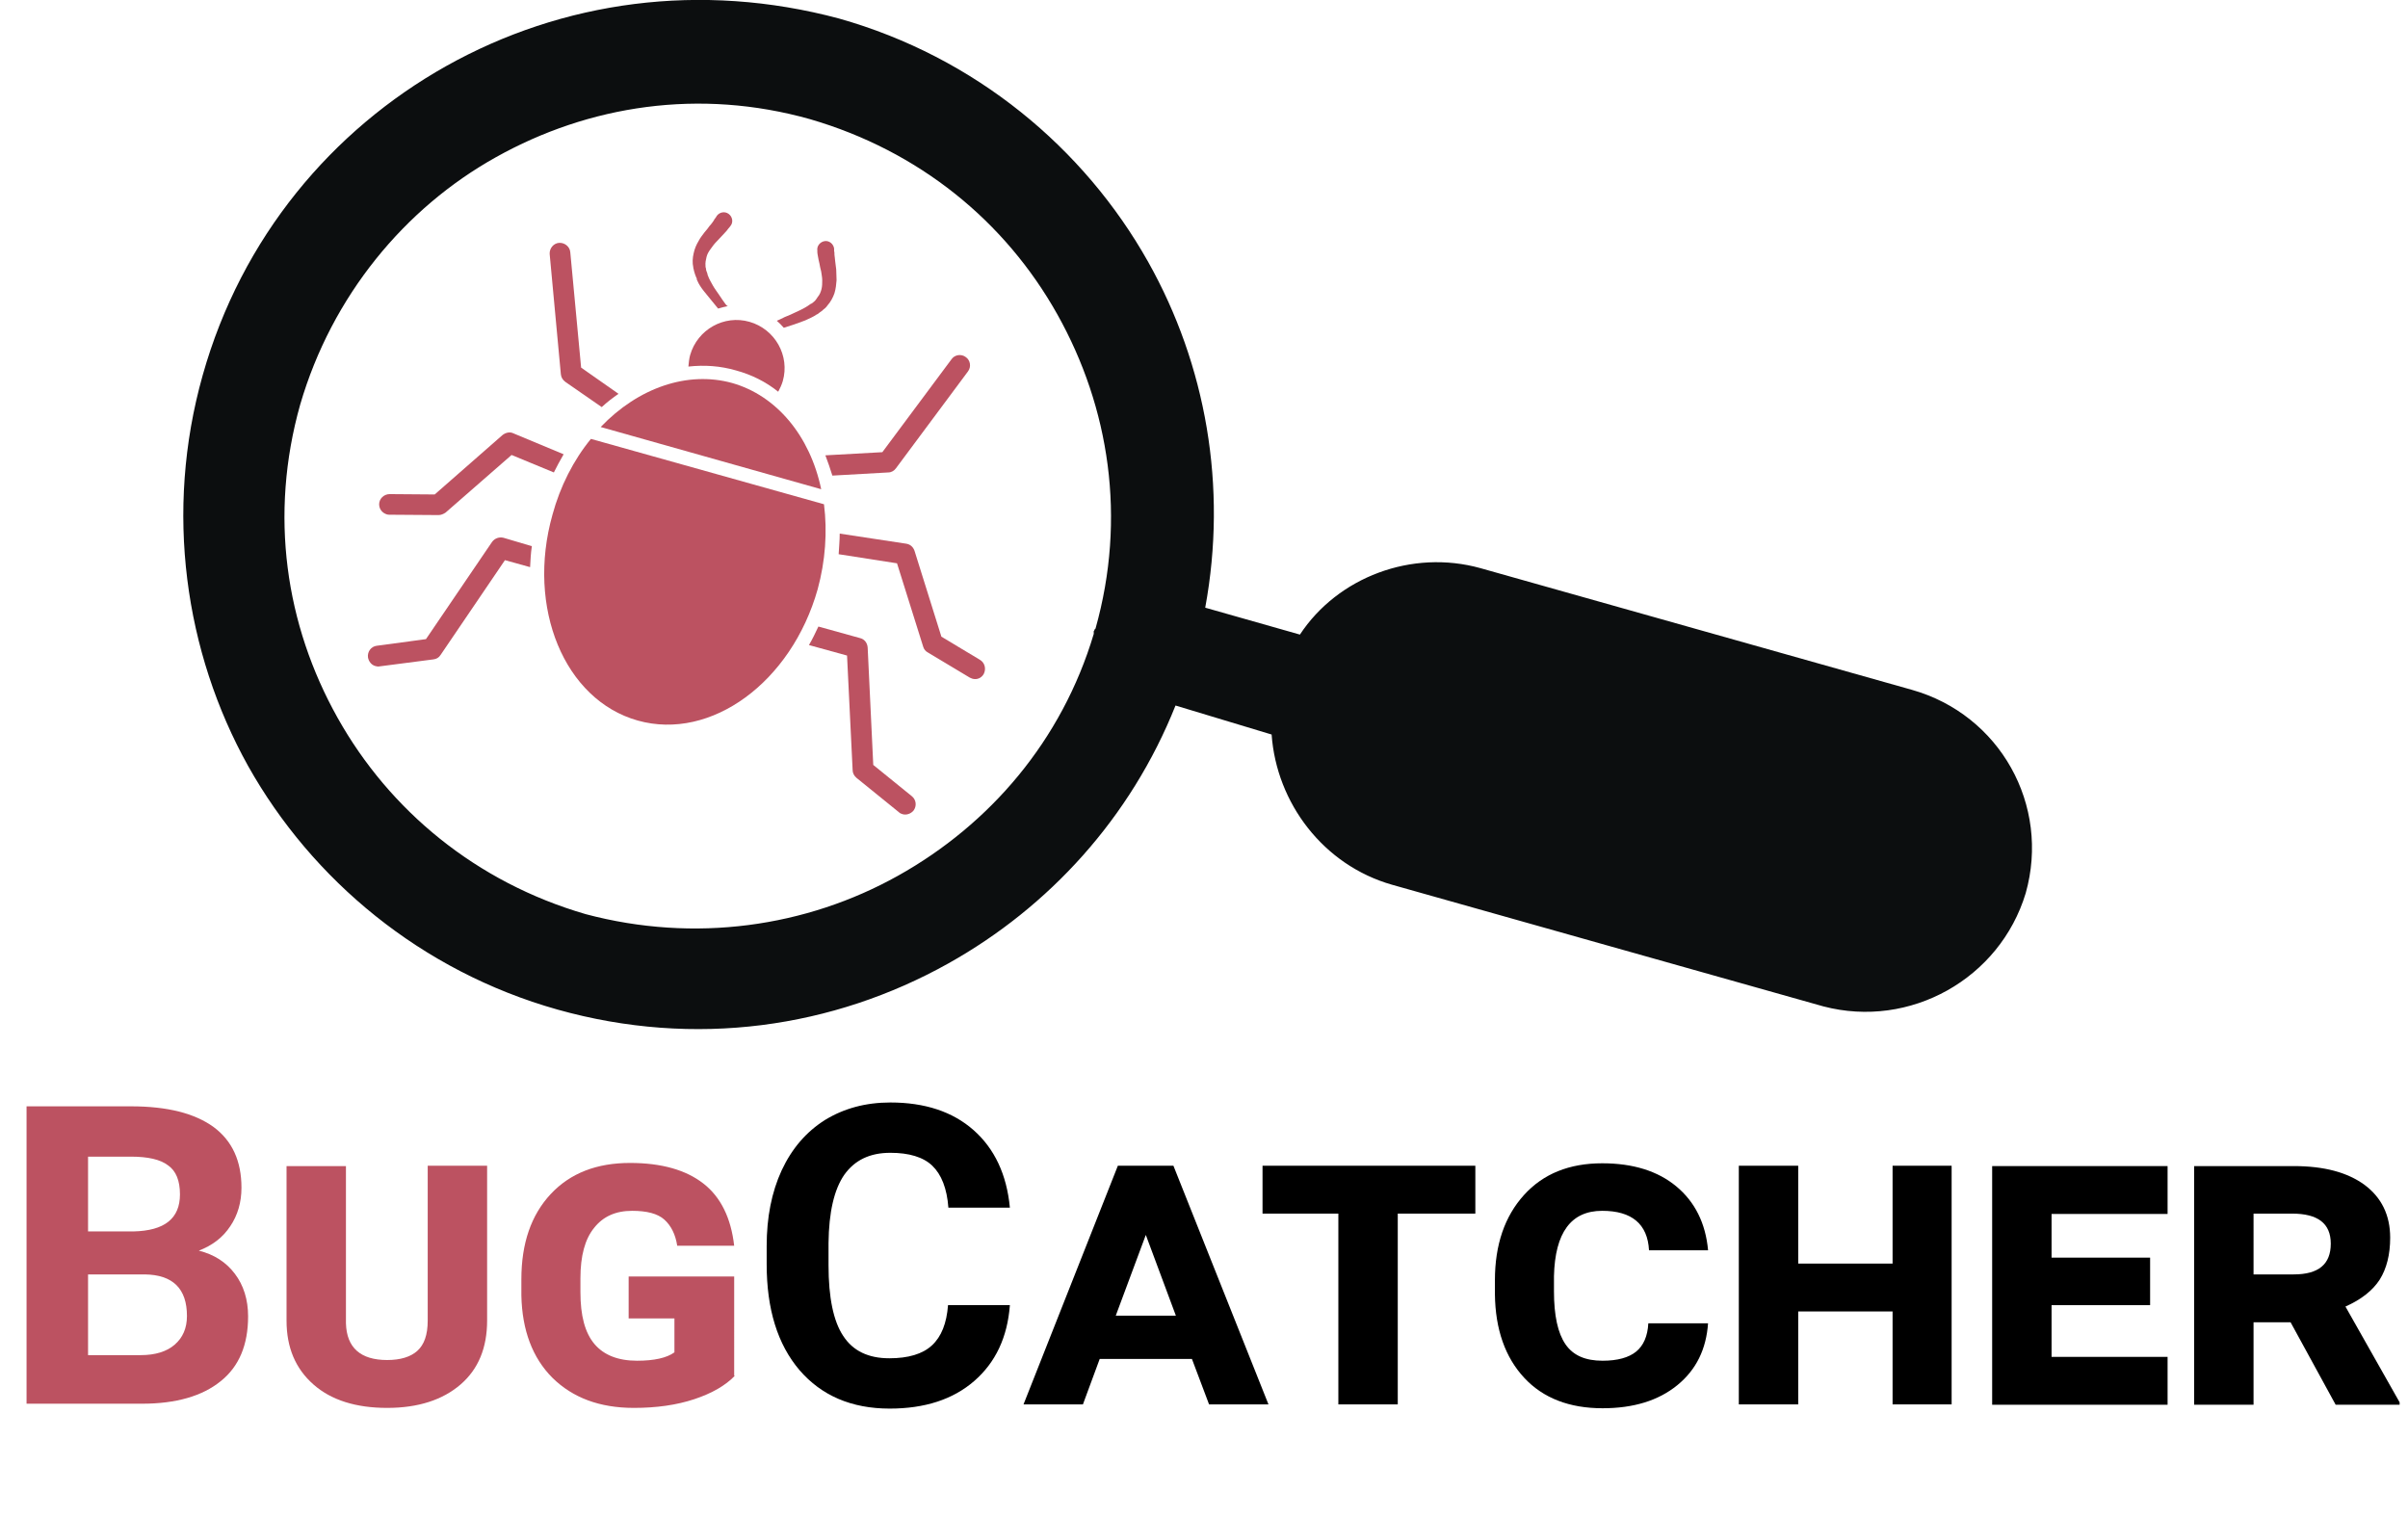 <?xml version="1.0" encoding="utf-8"?>
<!-- Generator: Adobe Illustrator 18.0.0, SVG Export Plug-In . SVG Version: 6.00 Build 0)  -->
<!DOCTYPE svg PUBLIC "-//W3C//DTD SVG 1.1//EN" "http://www.w3.org/Graphics/SVG/1.1/DTD/svg11.dtd">
<svg version="1.1" id="Слой_1" xmlns="http://www.w3.org/2000/svg" xmlns:xlink="http://www.w3.org/1999/xlink" x="0px" y="0px"
	 viewBox="0 0 689.1 434.5" enable-background="new 0 0 689.1 434.5" xml:space="preserve">
<g>
	<g>
		<g>
			<g>
				<path fill="#BC5261" d="M207.6,87c-0.6-0.8-1.2-1.7-1.8-2.6s-1.3-1.8-1.8-2.7s-1.1-1.9-1.4-2.8l-0.1-0.2l0,0l0-0.1l-0.1-0.4
					l-0.3-0.8l-0.1-0.7l-0.1-0.3c0-0.1,0-0.2,0-0.3c-0.1-0.9,0.1-1.8,0.3-2.6c0.2-0.8,0.6-1.5,1.2-2.3c0.5-0.7,1-1.4,1.6-2
					c0.6-0.6,1.1-1.2,1.6-1.7c0.5-0.5,0.9-1,1.3-1.4c0.3-0.4,0.6-0.8,0.8-1c0.2-0.2,0.3-0.4,0.3-0.4c0-0.1,0.1-0.1,0.1-0.1
					c0.8-1.1,0.5-2.6-0.6-3.4c-1.1-0.8-2.6-0.5-3.4,0.6L205,62c0,0-0.1,0.1-0.2,0.3c-0.2,0.2-0.4,0.5-0.6,0.9
					c-0.3,0.4-0.6,0.9-1.1,1.4c-0.4,0.6-0.9,1.2-1.5,1.9c-0.5,0.7-1.2,1.5-1.7,2.5c-0.6,1-1.1,2.1-1.4,3.5c-0.3,1.3-0.4,2.7-0.1,4
					c0,0.2,0,0.3,0.1,0.5l0.1,0.5c0.1,0.3,0.2,0.7,0.3,1l0.3,0.8l0.2,0.4l0,0.1l0,0.1l0,0l0,0l0,0.1l0.1,0.2c0.5,1.2,1.2,2.2,2,3.2
					s1.5,1.8,2.2,2.7c0.6,0.7,1.2,1.5,1.8,2.2c0.9-0.3,1.9-0.5,2.8-0.7C208,87.5,207.8,87.3,207.6,87z"/>
				<path fill="#BC5261" d="M227.1,92.9c1-0.4,2.1-0.7,3.3-1.2c1.1-0.5,2.3-1,3.3-1.7l0.2-0.1l0.1,0l0,0l0,0l0.1-0.1l0.1-0.1
					l0.4-0.3l0.7-0.5c0.2-0.2,0.5-0.5,0.8-0.7l0.4-0.4c0.1-0.1,0.2-0.3,0.3-0.4c0.9-1,1.6-2.3,2-3.5c0.4-1.3,0.5-2.5,0.6-3.7
					c0-1.1-0.1-2.2-0.1-3.1c-0.1-0.9-0.2-1.7-0.3-2.4s-0.1-1.3-0.2-1.8c0-0.5,0-0.8-0.1-1.1c0-0.2,0-0.4,0-0.4l0-0.1
					c0-0.1,0-0.1,0-0.2c-0.2-1.3-1.4-2.3-2.7-2.1c-1.3,0.2-2.3,1.4-2.1,2.7c0,0,0,0.2,0,0.5c0,0.3,0.1,0.7,0.2,1.3
					c0.1,0.5,0.2,1.2,0.4,1.9c0.1,0.7,0.3,1.5,0.5,2.3c0.1,0.8,0.3,1.7,0.3,2.5s0,1.7-0.2,2.5c-0.2,0.8-0.5,1.6-1.1,2.3
					c-0.1,0.1-0.1,0.2-0.2,0.3l-0.2,0.3l-0.4,0.5l-0.7,0.6L232,87l-0.1,0l0,0l-0.1,0.1c-0.8,0.6-1.7,1.1-2.7,1.6c-1,0.5-2,0.9-3,1.4
					c-1,0.4-2,0.8-2.9,1.3c-0.3,0.1-0.6,0.3-0.9,0.4c0.7,0.6,1.4,1.3,2,2C225.2,93.5,226.1,93.2,227.1,92.9z"/>
				<path fill="#BC5261" d="M166.3,105.2l-3.1-33c-0.1-1.6-1.6-2.8-3.2-2.7c-1.6,0.1-2.8,1.6-2.7,3.2l3.2,34.4
					c0.1,0.9,0.5,1.6,1.3,2.2l10.4,7.2c1.5-1.4,3.2-2.7,4.8-3.8L166.3,105.2z"/>
				<path fill="#BC5261" d="M146.9,124c-1-0.5-2.2-0.2-3.1,0.5l-19.4,17l-12.9-0.1c-1.6,0-3,1.3-3,2.9c0,1.4,0.9,2.5,2.2,2.9
					c0.3,0.1,0.5,0.1,0.8,0.1l14,0.1c0.7,0,1.4-0.3,2-0.7l18.9-16.5l12.1,5c0.9-1.8,1.8-3.5,2.8-5.2L146.9,124z"/>
				<path fill="#BC5261" d="M144.1,153.9c-1.2-0.3-2.5,0.1-3.3,1.2l-18.9,27.8l-14.1,1.9c-1.6,0.2-2.7,1.7-2.5,3.3
					c0.2,1.2,1,2.2,2.1,2.5c0.4,0.1,0.8,0.2,1.2,0.1l15.4-2c0.9-0.1,1.6-0.5,2.1-1.3l18.4-27.1l7.2,2c0.1-2,0.2-4,0.5-6L144.1,153.9
					L144.1,153.9z"/>
				<path fill="#BC5261" d="M254.2,135.2c0.9,0,1.7-0.5,2.2-1.2l20.6-27.7c1-1.3,0.7-3.2-0.6-4.1c-1.3-1-3.2-0.7-4.1,0.6l-19.8,26.6
					l-16.3,0.9c0.7,1.9,1.4,3.8,2,5.8L254.2,135.2z"/>
				<path fill="#BC5261" d="M280.4,188.8l-11-6.6l-7.7-24.6c-0.4-1.1-1.2-1.8-2.3-2l-19.1-2.9c0,2-0.2,3.9-0.3,5.9l16.7,2.6
					l7.5,23.9c0.2,0.7,0.7,1.3,1.3,1.6l12,7.2c0.2,0.1,0.5,0.2,0.7,0.3c1.3,0.4,2.6-0.1,3.3-1.3
					C282.3,191.4,281.8,189.6,280.4,188.8z"/>
				<path fill="#BC5261" d="M242.4,187.6l1.6,32.8c0,0.8,0.4,1.6,1.1,2.2l12.1,9.8c0.3,0.3,0.7,0.5,1.1,0.6c1.1,0.3,2.3-0.1,3.1-1
					c1-1.3,0.8-3.1-0.4-4.1l-11.1-9l-1.6-33.6c-0.1-1.3-0.9-2.4-2.2-2.7l-11.9-3.3c-0.9,1.9-1.7,3.6-2.7,5.3L242.4,187.6
					L242.4,187.6z"/>
				<path fill="#BC5261" d="M222.7,112.1c0.5-0.9,1-2,1.3-3c2.1-7.3-2.2-14.9-9.5-17c-7.3-2.1-14.9,2.2-17,9.5
					c-0.3,1.1-0.4,2.2-0.5,3.3c4.6-0.5,9.1-0.2,13.6,1.1C215,107.2,219.1,109.2,222.7,112.1z"/>
				<path fill="#BC5261" d="M171.9,122.2L235,140c-3.2-15.3-12.8-26.8-25.5-30.4C196.8,106.1,182.7,110.9,171.9,122.2z"/>
				<path fill="#BC5261" d="M235.8,144.3l-66.7-18.7c-5,6.1-8.8,13.6-11,21.7c-7.5,26.6,3.4,53,24.4,58.9s44-11,51.5-37.6
					C236.2,160.5,236.8,152.2,235.8,144.3z"/>
			</g>
			<path fill="#0C0E0F" d="M58,107.4c11.1-39.5,37.1-70.2,69.7-88.5l0,0C160.9,0.3,200.5-5.3,240.1,5.3c39,11,70.2,37.1,88.5,69.7
				c16.5,29.4,22.7,64.2,16.3,98.9l27.1,7.7c10.8-16.4,32-24.5,51.7-19l123.4,34.8c25.2,7.1,39.7,33,32.6,58.2l0,0
				c-7.4,24.5-33.1,38.9-57.9,32.4l-123.4-34.8c-19.7-5.6-33.1-23.4-34.5-43l-27.5-8.3c-12.8,32.1-36.2,57.7-65,73.8
				c-32.9,18.4-72.4,24.3-111.9,13.2c-39-11-70.2-37.1-88.5-69.7C52.9,186.7,47,146.4,58,107.4L58,107.4z M313,181.4l0-0.8
				c0.3-0.2,0.1-0.5,0.5-0.7c8.9-31.6,4-63.3-10.9-89.9c-14.9-26.6-39.5-46.8-70.8-55.9c-31.6-8.9-63.3-4-89.9,10.9l0,0
				C115.9,59.5,95,84.6,85.9,115.8c-8.9,31.6-4.2,63,10.7,89.6s39.7,47.1,71,56.2c31.2,8.3,63.1,3.7,89.4-11
				C283.3,235.9,303.9,211.9,313,181.4L313,181.4z"/>
		</g>
		<g>
			<path fill="#BC5261" d="M7.6,401.9v-85.3h29.9c10.4,0,18.2,2,23.6,5.9c5.4,4,8,9.8,8,17.4c0,4.2-1.1,7.9-3.2,11
				c-2.1,3.2-5.1,5.5-9,7c4.4,1.1,7.8,3.3,10.3,6.6c2.5,3.3,3.8,7.4,3.8,12.2c0,8.2-2.6,14.4-7.9,18.6c-5.2,4.2-12.7,6.4-22.4,6.4
				H7.6z M25.2,352.4h13c8.9-0.2,13.3-3.7,13.3-10.6c0-3.9-1.1-6.7-3.4-8.3c-2.2-1.7-5.8-2.5-10.6-2.5H25.2V352.4z M25.2,364.8v23
				h15.1c4.1,0,7.4-1,9.7-3c2.3-2,3.5-4.7,3.5-8.2c0-7.8-4-11.8-12.1-11.9H25.2z"/>
			<path fill="#BC5261" d="M139.4,333.7v44.2c0,7.8-2.5,13.9-7.6,18.3s-12.1,6.7-21,6.7c-8.9,0-16-2.2-21.1-6.7
				c-5.1-4.5-7.7-10.5-7.7-18.3v-44.2h17v45c0.2,7,4.2,10.5,11.8,10.5c3.8,0,6.7-0.9,8.6-2.6c2-1.8,3-4.6,3-8.7v-44.3H139.4z"/>
			<path fill="#BC5261" d="M210.3,393.7c-2.7,2.8-6.5,5-11.6,6.7s-10.9,2.5-17.3,2.5c-9.8,0-17.5-2.9-23.3-8.6
				c-5.7-5.7-8.7-13.6-8.9-23.6v-4.6c0-10.3,2.8-18.4,8.4-24.4c5.6-6,13.2-8.9,22.7-8.9c9,0,16,2,21,5.9c5,3.9,7.9,9.9,8.8,17.8
				h-16.3c-0.5-3.3-1.8-5.8-3.7-7.5c-1.9-1.7-5-2.5-9.2-2.5c-4.7,0-8.3,1.6-10.9,4.9c-2.6,3.2-3.9,8-3.9,14.4v4
				c0,6.7,1.3,11.6,4,14.8c2.7,3.2,6.8,4.8,12.2,4.8c4.9,0,8.5-0.8,10.7-2.4v-9.7h-13.1v-12h30.2V393.7z"/>
			<path d="M289,373.5c-0.7,9.2-4.1,16.4-10.2,21.7c-6.1,5.3-14.2,7.9-24.2,7.9c-10.9,0-19.5-3.7-25.8-11
				c-6.3-7.4-9.4-17.5-9.4-30.3v-5.2c0-8.2,1.4-15.4,4.3-21.7c2.9-6.2,7-11,12.4-14.4c5.4-3.3,11.6-5,18.7-5
				c9.8,0,17.8,2.6,23.8,7.9c6,5.3,9.5,12.7,10.4,22.2h-17.6c-0.4-5.5-2-9.5-4.6-12c-2.6-2.5-6.7-3.7-12-3.7
				c-5.9,0-10.2,2.1-13.2,6.3c-2.9,4.2-4.4,10.7-4.5,19.5v6.4c0,9.2,1.4,16,4.2,20.2c2.8,4.3,7.2,6.4,13.2,6.4
				c5.4,0,9.5-1.2,12.2-3.7c2.7-2.5,4.2-6.3,4.6-11.5H289z"/>
			<path d="M341.1,388.9h-26.4l-4.8,13h-17l27-68.3h15.9l27.2,68.3H346L341.1,388.9z M319.3,376.5h17.2l-8.6-23.1L319.3,376.5z"/>
			<path d="M422.1,347.3h-22.1v54.6h-17v-54.6h-21.7v-13.7h60.9V347.3z"/>
			<path d="M488.8,378.6c-0.5,7.5-3.4,13.4-8.8,17.8c-5.4,4.4-12.5,6.6-21.4,6.6c-9.5,0-17-2.9-22.4-8.7s-8.3-13.8-8.4-24v-3.9
				c0-10.2,2.8-18.3,8.3-24.4c5.5-6.1,13-9.1,22.4-9.1c8.8,0,15.9,2.2,21.2,6.6c5.3,4.4,8.4,10.5,9.1,18.3h-16.9
				c-0.4-7.5-4.9-11.3-13.4-11.3c-8.9,0-13.5,6.2-13.8,18.7v4.3c0,7,1.1,12,3.3,15.2s5.7,4.7,10.6,4.7c4.3,0,7.5-0.9,9.6-2.6
				s3.3-4.4,3.5-8.1H488.8z"/>
			<path d="M558.5,401.9h-16.9v-26.6h-27v26.6h-17v-68.3h17v28h27v-28h16.9V401.9z"/>
			<path d="M615.3,373.5h-28.2v14.8h33.2v13.7h-50.2v-68.3h50.2v13.7h-33.2v12.5h28.2V373.5z"/>
			<path d="M655.5,378.4h-10.6v23.6h-17v-68.3h28.5c8.7,0,15.4,1.8,20.3,5.4c4.8,3.6,7.3,8.6,7.3,15.1c0,4.8-1,8.8-3,12
				c-2,3.1-5.3,5.7-9.8,7.7l15.5,27.4v0.7h-18.3L655.5,378.4z M644.9,364.7h11.5c7.1,0,10.6-2.9,10.6-8.8c0-5.8-3.7-8.6-11.1-8.6
				h-11V364.7z"/>
		</g>
	</g>
</g>
</svg>
